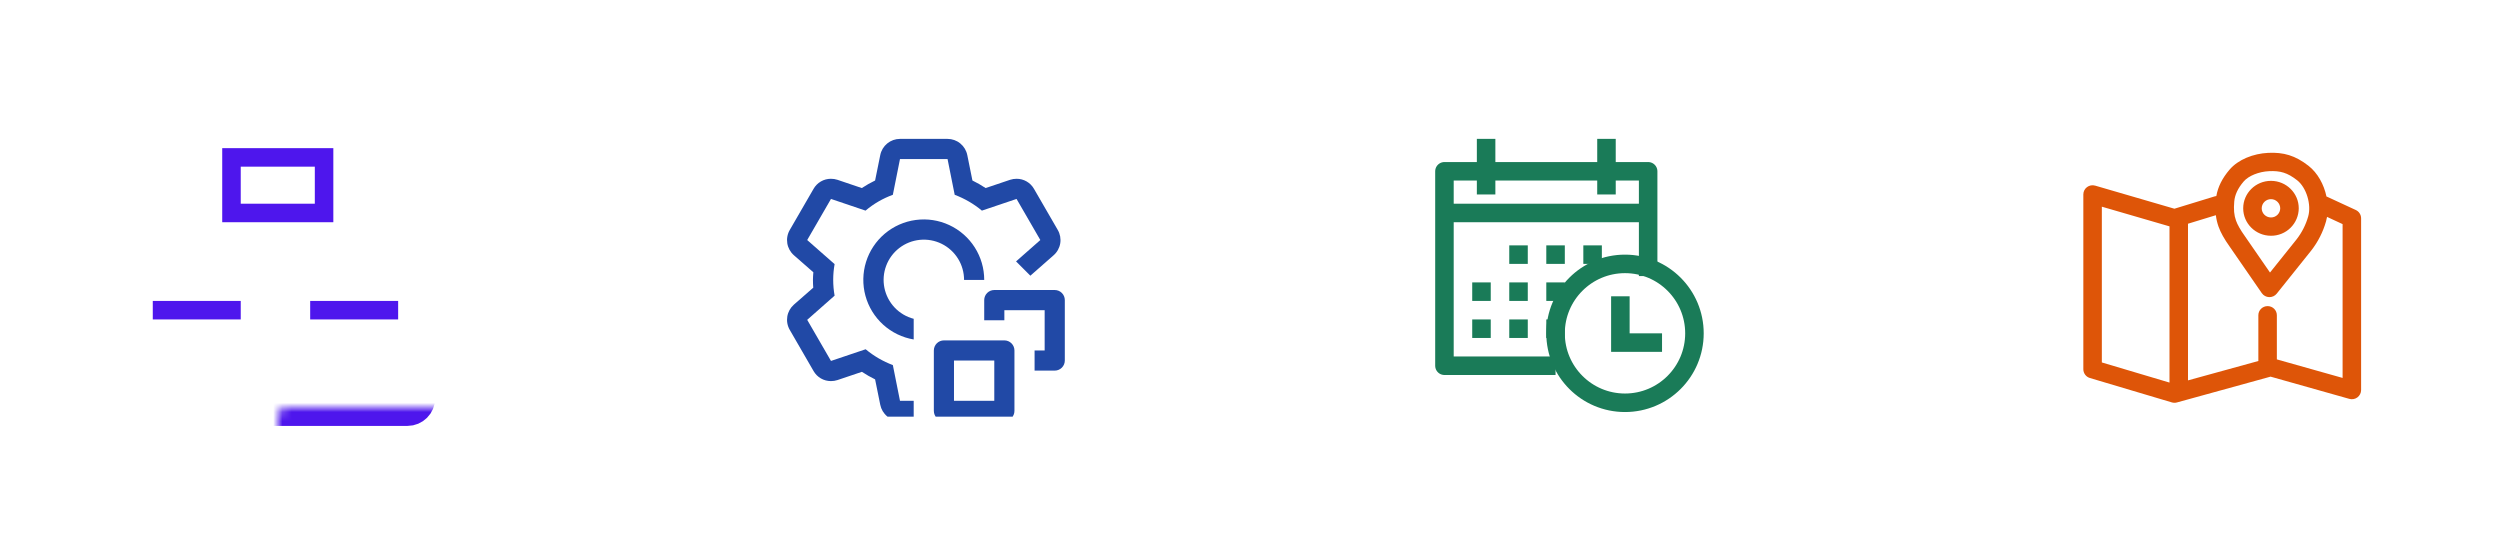 <svg width="270" height="60" viewBox="0 0 270 60" fill="none" xmlns="http://www.w3.org/2000/svg">
<mask id="path-2-inside-1_720_88121" fill="white">
<rect x="15" y="22" width="30" height="22" rx="1"/>
</mask>
<rect x="15" y="22" width="30" height="22" rx="1" stroke="#4E16ED" stroke-width="4" mask="url(#path-2-inside-1_720_88121)"/>
<path d="M25 17H35V23H25V17Z" stroke="#4E16ED" stroke-width="2"/>
<mask id="path-4-inside-2_720_88121" fill="white">
<rect x="26" y="30" width="8" height="8" rx="1"/>
</mask>
<rect x="26" y="30" width="8" height="8" rx="1" stroke="#4E16ED" stroke-width="4" mask="url(#path-4-inside-2_720_88121)"/>
<path d="M16.5 33.5H26" stroke="#4E16ED" stroke-width="2"/>
<path d="M33.5 33.5H43" stroke="#4E16ED" stroke-width="2"/>
<g clip-path="url(#clip0_720_88121)">
<path d="M113.912 40.026H111.735V37.85H112.823V33.498H108.471V34.586H106.295V32.409C106.295 32.121 106.41 31.844 106.614 31.64C106.818 31.436 107.094 31.321 107.383 31.321H113.912C114.2 31.321 114.477 31.436 114.681 31.64C114.885 31.844 115 32.121 115 32.409V38.938C115 39.227 114.885 39.503 114.681 39.707C114.477 39.911 114.2 40.026 113.912 40.026Z" fill="#2149A6"/>
<path d="M108.472 45.467H101.943C101.654 45.467 101.378 45.352 101.174 45.148C100.97 44.944 100.855 44.667 100.855 44.378V37.85C100.855 37.561 100.97 37.285 101.174 37.081C101.378 36.876 101.654 36.762 101.943 36.762H108.472C108.76 36.762 109.037 36.876 109.241 37.081C109.445 37.285 109.56 37.561 109.56 37.85V44.378C109.56 44.667 109.445 44.944 109.241 45.148C109.037 45.352 108.76 45.467 108.472 45.467ZM103.031 43.29H107.383V38.938H103.031V43.29ZM98.679 34.431C97.892 34.226 97.18 33.805 96.621 33.215C96.062 32.625 95.68 31.891 95.517 31.095C95.355 30.299 95.419 29.473 95.703 28.712C95.986 27.95 96.477 27.283 97.12 26.787C97.763 26.291 98.533 25.985 99.341 25.904C100.15 25.823 100.965 25.97 101.694 26.329C102.423 26.688 103.036 27.244 103.465 27.934C103.894 28.624 104.12 29.421 104.119 30.233H106.295C106.297 28.988 105.942 27.769 105.273 26.719C104.604 25.669 103.649 24.832 102.52 24.307C101.391 23.782 100.136 23.591 98.902 23.756C97.668 23.921 96.507 24.435 95.555 25.238C94.604 26.041 93.902 27.1 93.532 28.289C93.163 29.477 93.141 30.747 93.469 31.948C93.798 33.149 94.463 34.231 95.385 35.067C96.308 35.902 97.451 36.456 98.679 36.664V34.431Z" fill="#2149A6"/>
<path d="M113.792 27.567L111.279 29.776L109.734 28.231L112.356 25.924L109.788 21.485L106.045 22.747C105.168 22.017 104.175 21.44 103.107 21.039L102.335 17.176H97.199L96.427 21.039C95.35 21.429 94.352 22.007 93.478 22.747L89.746 21.485L87.178 25.924L90.137 28.525C89.936 29.651 89.936 30.804 90.137 31.931L87.178 34.542L89.746 38.981L93.489 37.719C94.365 38.449 95.359 39.027 96.427 39.428L97.199 43.29H98.679V45.467H97.199C96.696 45.466 96.208 45.291 95.82 44.972C95.431 44.653 95.165 44.208 95.067 43.715L94.511 40.973C94.019 40.732 93.543 40.46 93.086 40.157L90.442 41.049C90.217 41.122 89.982 41.159 89.746 41.158C89.364 41.16 88.987 41.061 88.657 40.87C88.326 40.678 88.052 40.402 87.863 40.07L85.295 35.63C85.041 35.194 84.947 34.683 85.028 34.185C85.11 33.686 85.362 33.232 85.742 32.899L87.831 31.071C87.809 30.788 87.798 30.516 87.798 30.233C87.798 29.95 87.82 29.678 87.842 29.406L85.742 27.567C85.362 27.235 85.11 26.78 85.028 26.282C84.947 25.784 85.041 25.273 85.295 24.836L87.863 20.397C88.052 20.064 88.326 19.788 88.657 19.597C88.987 19.406 89.364 19.306 89.746 19.309C89.982 19.308 90.217 19.345 90.442 19.418L93.075 20.31C93.536 20.007 94.015 19.734 94.511 19.494L95.067 16.752C95.165 16.258 95.431 15.814 95.82 15.495C96.208 15.175 96.696 15 97.199 15H102.335C102.838 15 103.326 15.175 103.714 15.495C104.103 15.814 104.369 16.258 104.468 16.752L105.022 19.494C105.515 19.734 105.991 20.007 106.448 20.31L109.092 19.418C109.317 19.345 109.552 19.308 109.788 19.309C110.171 19.306 110.547 19.406 110.877 19.597C111.208 19.788 111.482 20.064 111.671 20.397L114.239 24.836C114.493 25.273 114.587 25.784 114.506 26.282C114.424 26.78 114.172 27.235 113.792 27.567Z" fill="#2149A6"/>
</g>
<g clip-path="url(#clip1_720_88121)">
<rect x="163" y="26.5" width="2" height="2" fill="#1A7B58"/>
<rect x="171" y="26.5" width="2" height="2" fill="#1A7B58"/>
<rect x="167" y="26.5" width="2" height="2" fill="#1A7B58"/>
<rect x="159" y="30.5" width="2" height="2" fill="#1A7B58"/>
<rect x="167" y="30.5" width="2" height="2" fill="#1A7B58"/>
<rect x="163" y="30.5" width="2" height="2" fill="#1A7B58"/>
<rect x="159" y="34.5" width="2" height="2" fill="#1A7B58"/>
<rect x="167" y="34.5" width="2" height="2" fill="#1A7B58"/>
<rect x="163" y="34.5" width="2" height="2" fill="#1A7B58"/>
<path d="M168 39.5H156V18.5H178V29.818" stroke="#1A7B58" stroke-width="2" stroke-linejoin="round"/>
<path d="M156 23H178" stroke="#1A7B58" stroke-width="2"/>
<circle cx="175.5" cy="36" r="7.5" stroke="#1A7B58" stroke-width="2"/>
<path d="M175 32V37H179.5" stroke="#1A7B58" stroke-width="2"/>
<path d="M160.5 15V21" stroke="#1A7B58" stroke-width="2"/>
<path d="M173.5 15V21" stroke="#1A7B58" stroke-width="2"/>
</g>
<g clip-path="url(#clip2_720_88121)">
<path d="M249.328 17.915C250.308 18.683 250.983 19.923 251.259 21.222C251.292 21.233 251.325 21.246 251.356 21.261L254.424 22.68C254.595 22.759 254.741 22.885 254.843 23.044C254.945 23.202 254.999 23.387 255 23.576V42.126C254.999 42.28 254.962 42.432 254.893 42.569C254.823 42.707 254.722 42.826 254.599 42.919C254.475 43.011 254.332 43.073 254.181 43.1C254.029 43.128 253.873 43.12 253.725 43.077L245.222 40.677L235.111 43.464C234.929 43.514 234.736 43.512 234.555 43.458L225.711 40.825C225.507 40.766 225.327 40.641 225.199 40.471C225.071 40.301 225.001 40.094 225 39.88V20.997C225 20.337 225.642 19.863 226.283 20.049L234.836 22.541L239.182 21.21C239.242 21.192 239.304 21.18 239.365 21.172C239.533 20.189 240.003 19.244 240.791 18.323C241.725 17.227 243.364 16.585 244.962 16.509C246.619 16.43 247.885 16.784 249.327 17.913L249.328 17.915ZM226.999 22.322V39.144L234.305 41.318V24.447L226.999 22.322ZM239.313 23.242L236.304 24.162V41.081L243.902 38.989V34.047C243.902 33.501 244.35 33.059 244.902 33.059C245.454 33.059 245.901 33.501 245.901 34.048V38.814L253 40.816V24.204L251.321 23.424C251.292 23.589 251.256 23.751 251.211 23.909C250.885 25.059 250.338 26.134 249.6 27.075L245.885 31.715C245.787 31.837 245.662 31.934 245.52 31.999C245.377 32.064 245.222 32.096 245.066 32.09C244.91 32.085 244.757 32.043 244.619 31.968C244.482 31.893 244.364 31.787 244.275 31.659L240.802 26.63C240.229 25.828 239.827 25.114 239.601 24.476C239.459 24.077 239.362 23.663 239.313 23.242ZM245.058 18.486C243.969 18.538 242.85 18.977 242.318 19.599C241.677 20.349 241.362 21.051 241.299 21.762C241.224 22.619 241.275 23.223 241.488 23.822C241.645 24.264 241.959 24.825 242.444 25.502L245.16 29.434L248.025 25.857C248.603 25.118 249.031 24.274 249.286 23.372C249.646 22.111 249.104 20.261 248.087 19.465C247.044 18.648 246.256 18.427 245.059 18.486H245.058ZM245.265 19.532C246.921 19.532 248.265 20.859 248.265 22.497C248.263 22.889 248.184 23.276 248.032 23.637C247.88 23.998 247.658 24.326 247.379 24.601C247.101 24.877 246.771 25.095 246.408 25.242C246.045 25.39 245.657 25.465 245.265 25.462C243.609 25.462 242.265 24.135 242.265 22.497C242.265 20.859 243.609 19.532 245.265 19.532ZM245.265 21.509C245.134 21.508 245.005 21.533 244.884 21.582C244.763 21.631 244.653 21.704 244.56 21.796C244.467 21.887 244.393 21.997 244.342 22.117C244.292 22.237 244.265 22.366 244.264 22.497C244.264 23.043 244.713 23.485 245.265 23.485C245.396 23.486 245.525 23.461 245.646 23.412C245.767 23.362 245.877 23.289 245.97 23.197C246.062 23.105 246.136 22.996 246.187 22.876C246.237 22.755 246.263 22.626 246.264 22.495C246.262 22.232 246.156 21.981 245.968 21.796C245.781 21.61 245.528 21.507 245.265 21.509Z" fill="#DE5508"/>
</g>
<defs>
<clipPath id="clip0_720_88121">
<rect width="30" height="30" fill="white" transform="translate(85 15)"/>
</clipPath>
<clipPath id="clip1_720_88121">
<rect width="30" height="30" fill="white" transform="translate(155 15)"/>
</clipPath>
<clipPath id="clip2_720_88121">
<rect width="30" height="30" fill="white" transform="translate(225 15)"/>
</clipPath>
</defs>
</svg>
